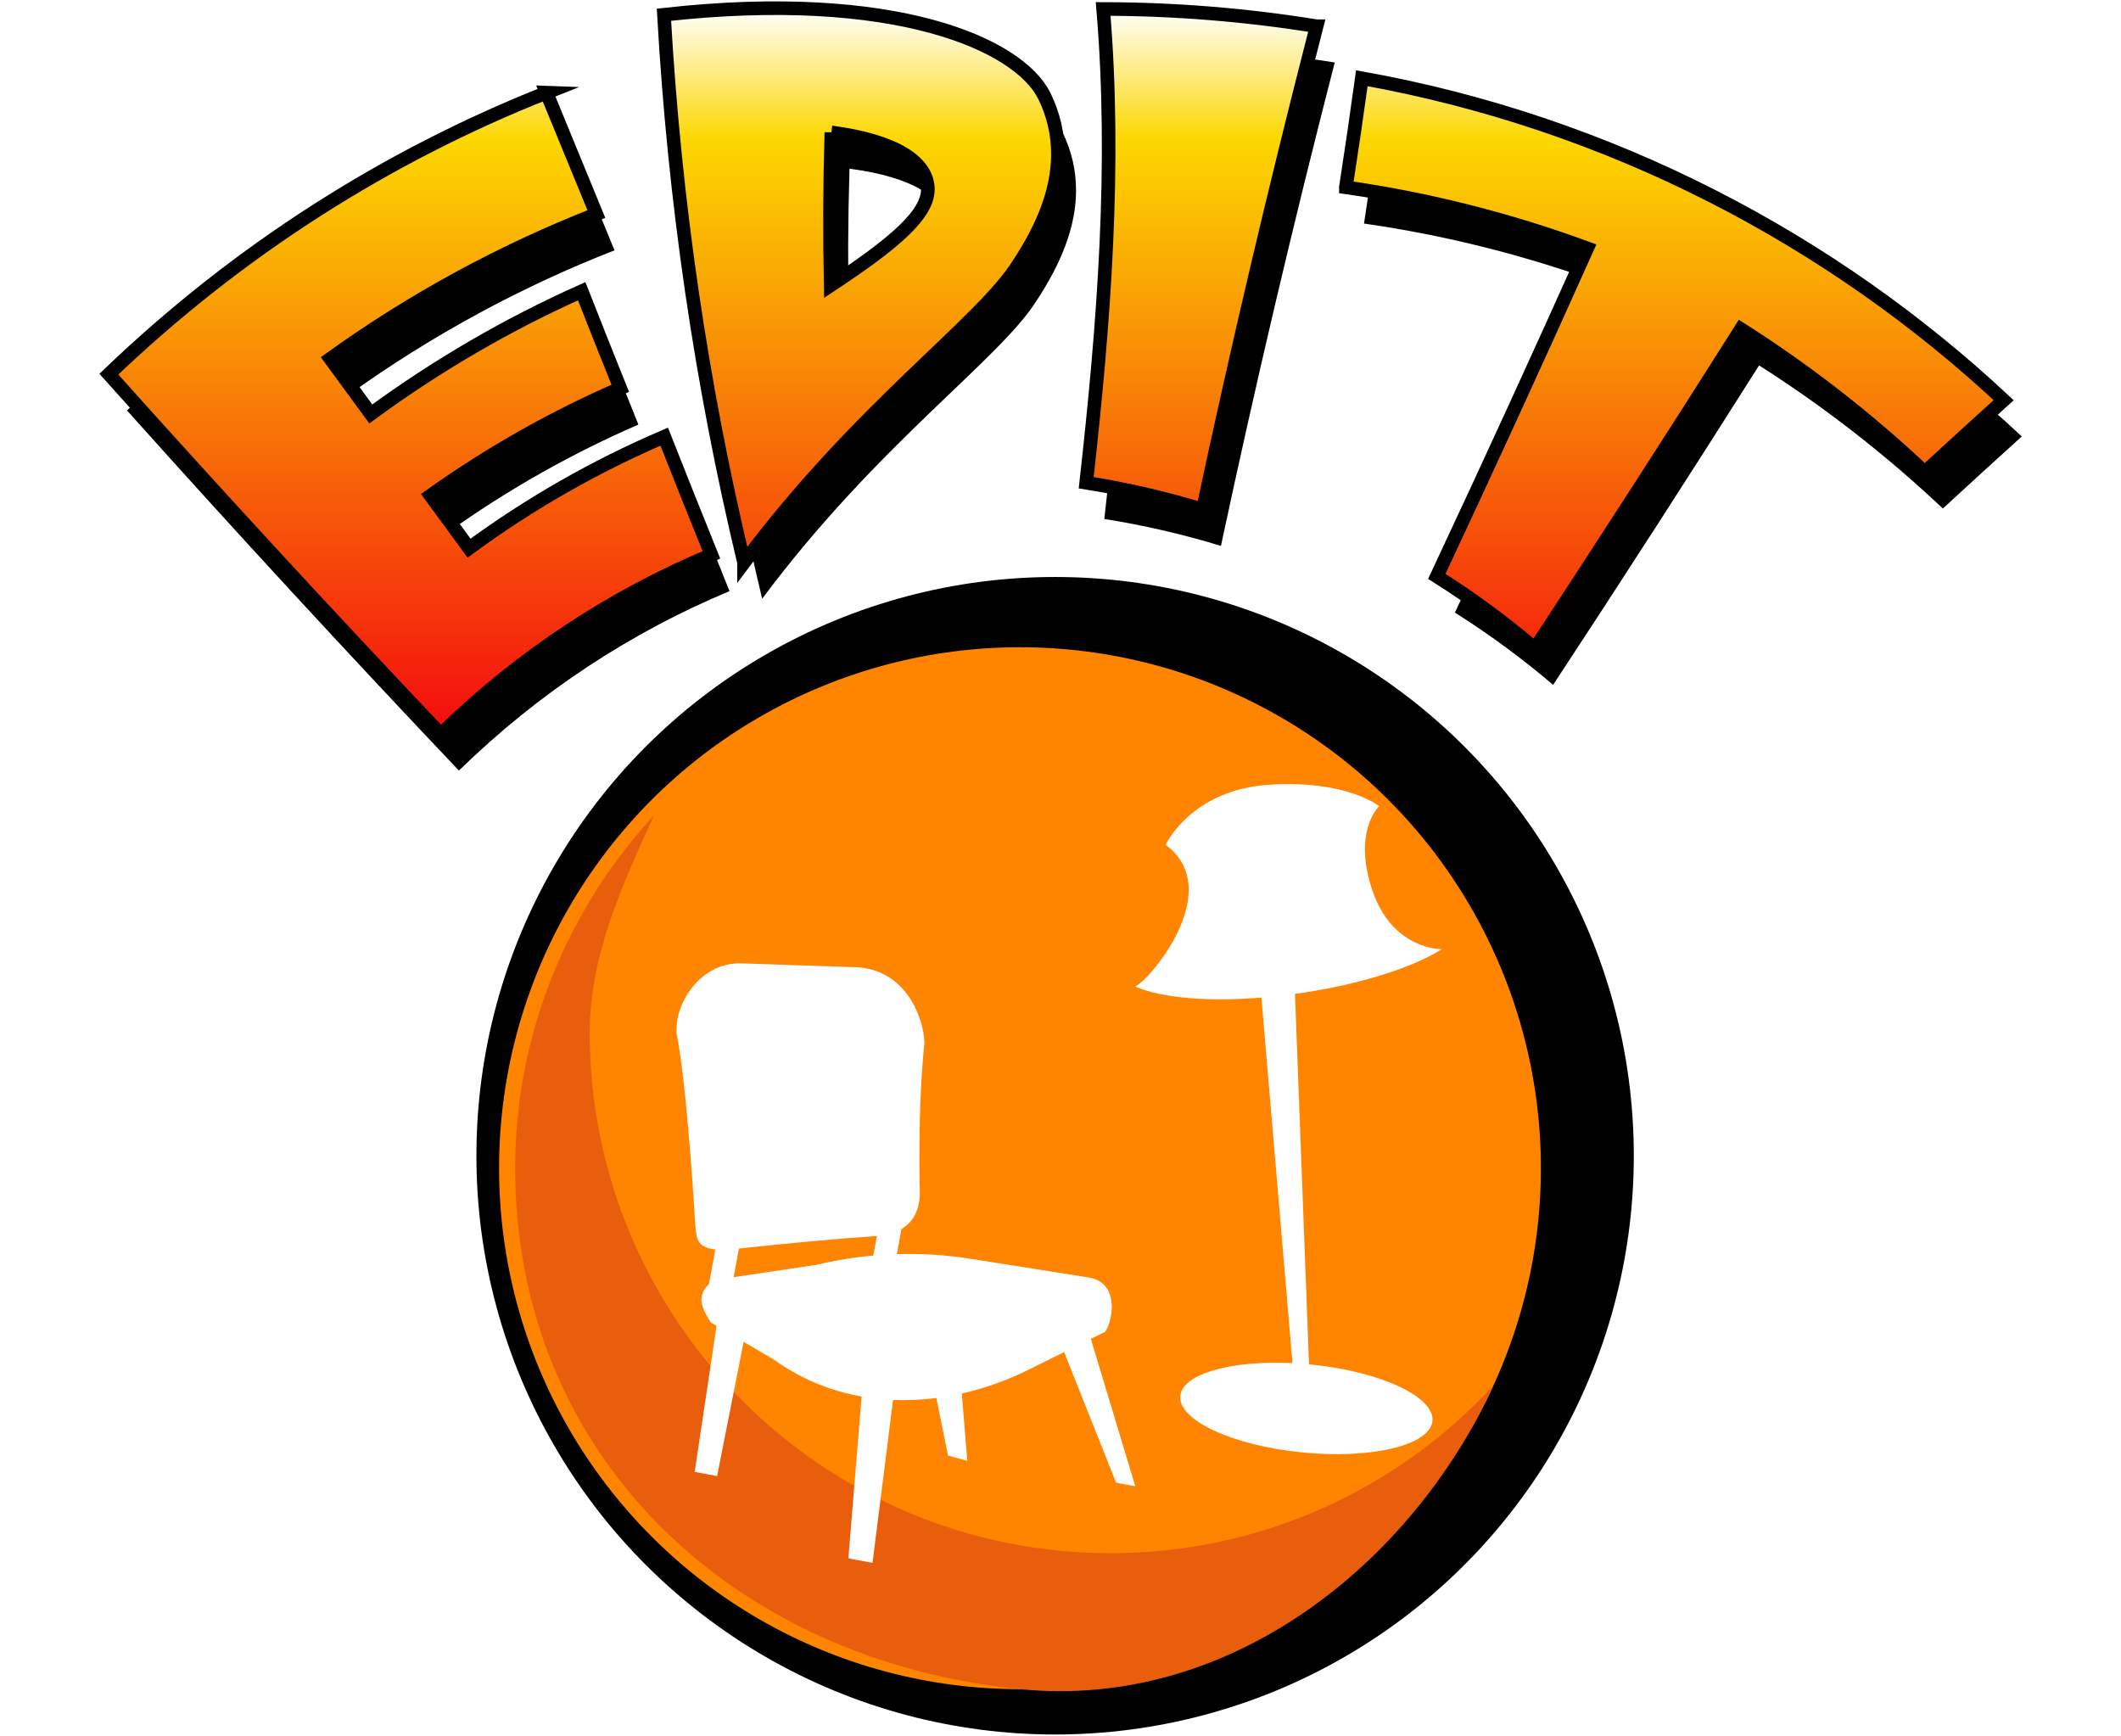 <?xml version="1.0" encoding="UTF-8"?><svg id="Btn_personalRoom-Edit" xmlns="http://www.w3.org/2000/svg" xmlns:xlink="http://www.w3.org/1999/xlink" viewBox="0 0 468 383"><defs><style>.cls-1{fill:#fff;}.cls-2{filter:url(#drop-shadow-30);}.cls-3{fill:#ff8400;}.cls-4{fill:#e85e0c;}.cls-5{fill:none;stroke:#000;stroke-miterlimit:10;stroke-width:3px;}.cls-6{fill:url(#linear-gradient);}</style><symbol id="Btn_orange" viewBox="0 0 255.38 255.38"><circle id="Black" cx="127.69" cy="127.69" r="127.69"/><circle id="Orange" class="cls-3" cx="119.94" cy="130.44" r="114.94"/><path id="Shadow" class="cls-4" d="m139.94,215.38c-63.48,0-114.94-51.46-114.94-114.94,0-17.1,7.53-33.32,14.22-47.9-18.89,20.48-30.67,47.84-30.67,77.9,0,63.48,48,108.61,111.39,114.94,46.16,4.61,86.35-27.48,104.51-67.04-21,22.77-51.09,37.04-84.51,37.04Z"/></symbol><filter id="drop-shadow-30" filterUnits="userSpaceOnUse"><feOffset dx="12" dy="-4"/><feGaussianBlur result="blur" stdDeviation="0"/><feFlood flood-color="#000" flood-opacity=".6"/><feComposite in2="blur" operator="in"/><feComposite in="SourceGraphic"/></filter><linearGradient id="linear-gradient" x1="233.04" y1="162" x2="233.04" y2="1.81" gradientUnits="userSpaceOnUse"><stop offset="0" stop-color="#f40b0e"/><stop offset=".82" stop-color="#fcd701"/><stop offset="1" stop-color="#fff"/></linearGradient></defs><use width="255.38" height="255.38" transform="translate(105.12 127.3)" xlink:href="#Btn_orange"/><g id="icon" class="cls-2"><path id="lamp" class="cls-1" d="m245.2,190.39s5.56-12.13,22.8-13.25,24.3,4.73,24.3,4.73c0,0-5.93,5.56-1.45,18.68,4.48,13.12,15.31,12.86,15.31,12.86-7.29,4.58-19.77,8.13-32.42,9.88l3.09,81.72c.13.01.26.02.39.04,15.36,1.53,27.39,7.12,26.85,12.47-.53,5.35-13.42,8.45-28.79,6.92-15.36-1.53-27.39-7.12-26.85-12.47.49-4.88,11.23-7.88,24.76-7.22l-6.86-80.65c-11.1.9-21.57.26-27.89-2.44,3.02-1.09,20.25-21.3,6.75-31.27Z"/><path id="chair" class="cls-1" d="m151.46,216.54l25.29.85c11.35.42,15.16,11.57,15.22,16.77-1.58,15.11-1,33.25-1,33.25-.1,3.36-1.28,6.04-4.07,7.76l-1.01,5.53c5.42-.16,10.86.16,16.24,1.02l26.23,4.15c7.89,1.44,4.28,12.37,3.09,12.16l-2.76,1.36,9.81,32.52-4.23-.77-11.47-28.83-7.47,3.7c-4.61,2.34-9.73,4.23-15.11,5.44l1.22,14.86-4.27-1.18-2.56-12.69c-3.15.41-6.35.56-9.56.43l-4.53,35.94-5.33-.98,2.93-35.71c-6.68-1.19-13.26-3.76-19.31-8.12l-6.73-3.96-5.85,29.62-4.95-.91,4.83-32.23-1.27-.75c-1.99-3.11-3.24-5.74-.41-8.44l1.4-7.64c-4.22-.59-4.13-2.46-4.43-5.6,0,0-1.73-30.11-4.08-41.9-.65-6.62,5.12-15.82,14.12-15.65Zm16.69,66.52c4.13-.99,8.33-1.68,12.54-2.05l.79-4.31c-10.43.71-18.97,1.56-30.44,2.76l-1.16,6.32,18.27-2.72Z"/></g><g id="edit"><path d="m124.58,28.44c3.67,8.93,7.34,17.86,11.01,26.79-20.49,8.01-40.22,18.64-58.7,31.91,2.98,4.06,5.95,8.13,8.93,12.19,14.71-10.8,30.32-19.83,46.53-27.08,2.81,7.15,5.64,14.3,8.51,21.42-14.52,6.31-28.56,14.19-41.86,23.66,2.83,3.87,5.67,7.74,8.5,11.61,13.57-9.96,28.03-18.16,43.06-24.6,3.44,8.71,6.9,17.4,10.41,26.08-21.57,9.01-41.88,22.18-59.71,39.59-24.79-26.12-49.21-52.61-73.24-79.46,28.79-27.6,61.68-48.28,96.58-62.11Zm43.59,103.66c-9.43-39.35-15.35-79.79-17.67-120.85,51.01-5.7,78.28,6.54,83.92,17.89,2.06,4.18,3.02,8.51,3.01,12.94-.02,7.92-3.21,15.9-8.7,24.24-8.2,13.08-35.03,31.54-60.56,65.78Zm19.27-94.89c-.34,11.27-.39,22.53-.15,33.75,13.97-9.23,21.81-15.77,21.43-21.6-.34-5.69-7.17-10.28-21.28-12.15Zm107.07-23.42c-9.12,35.39-17.49,70.95-25.11,106.65-8.37-2.56-16.96-4.55-25.73-5.94,1.96-17.57,3.63-35.04,4.43-52.47.81-17.43.76-34.78-.69-52.05,15.7.02,31.45,1.28,47.09,3.81Zm6.46,35.52c1.24-8,2.41-16.02,3.52-24.05,54.97,9.84,103.77,35.69,141.62,71.03-5.83,5.28-11.64,10.58-17.42,15.9-12.76-12.03-26.35-22.54-40.55-31.57-14.94,23.63-30.09,47.12-45.44,70.48-6.85-5.83-14.09-11.16-21.67-15.94,11.27-24.03,22.33-48.16,33.19-72.38-17.54-6.45-35.4-10.9-53.25-13.46Z"/><path class="cls-6" d="m120.58,20.44c3.67,8.93,7.34,17.86,11.01,26.79-20.49,8.01-40.22,18.64-58.7,31.91,2.98,4.06,5.95,8.13,8.93,12.19,14.71-10.8,30.32-19.83,46.53-27.08,2.81,7.15,5.64,14.3,8.51,21.42-14.52,6.31-28.56,14.19-41.86,23.66,2.83,3.87,5.67,7.74,8.5,11.61,13.57-9.96,28.03-18.16,43.06-24.6,3.44,8.71,6.9,17.4,10.41,26.08-21.57,9.01-41.88,22.18-59.71,39.59-24.79-26.12-49.21-52.61-73.24-79.46,28.79-27.6,61.68-48.28,96.58-62.11Zm43.59,103.66c-9.43-39.35-15.35-79.79-17.67-120.85,51.01-5.7,78.28,6.54,83.92,17.89,2.06,4.18,3.02,8.51,3.01,12.94-.02,7.92-3.21,15.9-8.7,24.24-8.2,13.08-35.03,31.54-60.56,65.78Zm19.27-94.89c-.34,11.27-.39,22.53-.15,33.75,13.97-9.23,21.81-15.77,21.43-21.6-.34-5.69-7.17-10.28-21.28-12.15Zm107.07-23.42c-9.12,35.39-17.49,70.95-25.11,106.65-8.37-2.56-16.96-4.55-25.73-5.94,1.96-17.57,3.63-35.04,4.43-52.47.81-17.43.76-34.78-.69-52.05,15.7.02,31.45,1.28,47.09,3.81Zm6.46,35.52c1.24-8,2.41-16.02,3.52-24.05,54.97,9.84,103.77,35.69,141.62,71.03-5.83,5.28-11.64,10.58-17.42,15.9-12.76-12.03-26.35-22.54-40.55-31.57-14.94,23.63-30.09,47.12-45.44,70.48-6.85-5.83-14.09-11.16-21.67-15.94,11.27-24.03,22.33-48.16,33.19-72.38-17.54-6.45-35.4-10.9-53.25-13.46Z"/><path class="cls-5" d="m120.58,20.44c3.67,8.93,7.34,17.86,11.01,26.79-20.49,8.01-40.22,18.64-58.7,31.91,2.98,4.06,5.95,8.13,8.93,12.19,14.71-10.8,30.32-19.83,46.53-27.08,2.81,7.15,5.64,14.3,8.51,21.42-14.52,6.31-28.56,14.19-41.86,23.66,2.83,3.87,5.67,7.74,8.5,11.61,13.57-9.96,28.03-18.16,43.06-24.6,3.44,8.71,6.9,17.4,10.41,26.08-21.57,9.01-41.88,22.18-59.71,39.59-24.79-26.12-49.21-52.61-73.24-79.46,28.79-27.6,61.68-48.28,96.58-62.11Zm43.59,103.66c-9.43-39.35-15.35-79.79-17.67-120.85,51.01-5.7,78.28,6.54,83.92,17.89,2.06,4.18,3.02,8.51,3.01,12.94-.02,7.92-3.21,15.9-8.7,24.24-8.2,13.08-35.03,31.54-60.56,65.78Zm19.27-94.89c-.34,11.27-.39,22.53-.15,33.75,13.97-9.23,21.81-15.77,21.43-21.6-.34-5.69-7.17-10.28-21.28-12.15Zm107.07-23.42c-9.12,35.39-17.49,70.95-25.11,106.65-8.37-2.56-16.96-4.55-25.73-5.94,1.96-17.57,3.63-35.04,4.43-52.47.81-17.43.76-34.78-.69-52.05,15.7.02,31.45,1.28,47.09,3.81Zm6.46,35.52c1.24-8,2.41-16.02,3.52-24.05,54.97,9.84,103.77,35.69,141.62,71.03-5.83,5.28-11.64,10.58-17.42,15.9-12.76-12.03-26.35-22.54-40.55-31.57-14.94,23.63-30.09,47.12-45.44,70.48-6.85-5.83-14.09-11.16-21.67-15.94,11.27-24.03,22.33-48.16,33.19-72.38-17.54-6.45-35.4-10.9-53.25-13.46Z"/></g></svg>